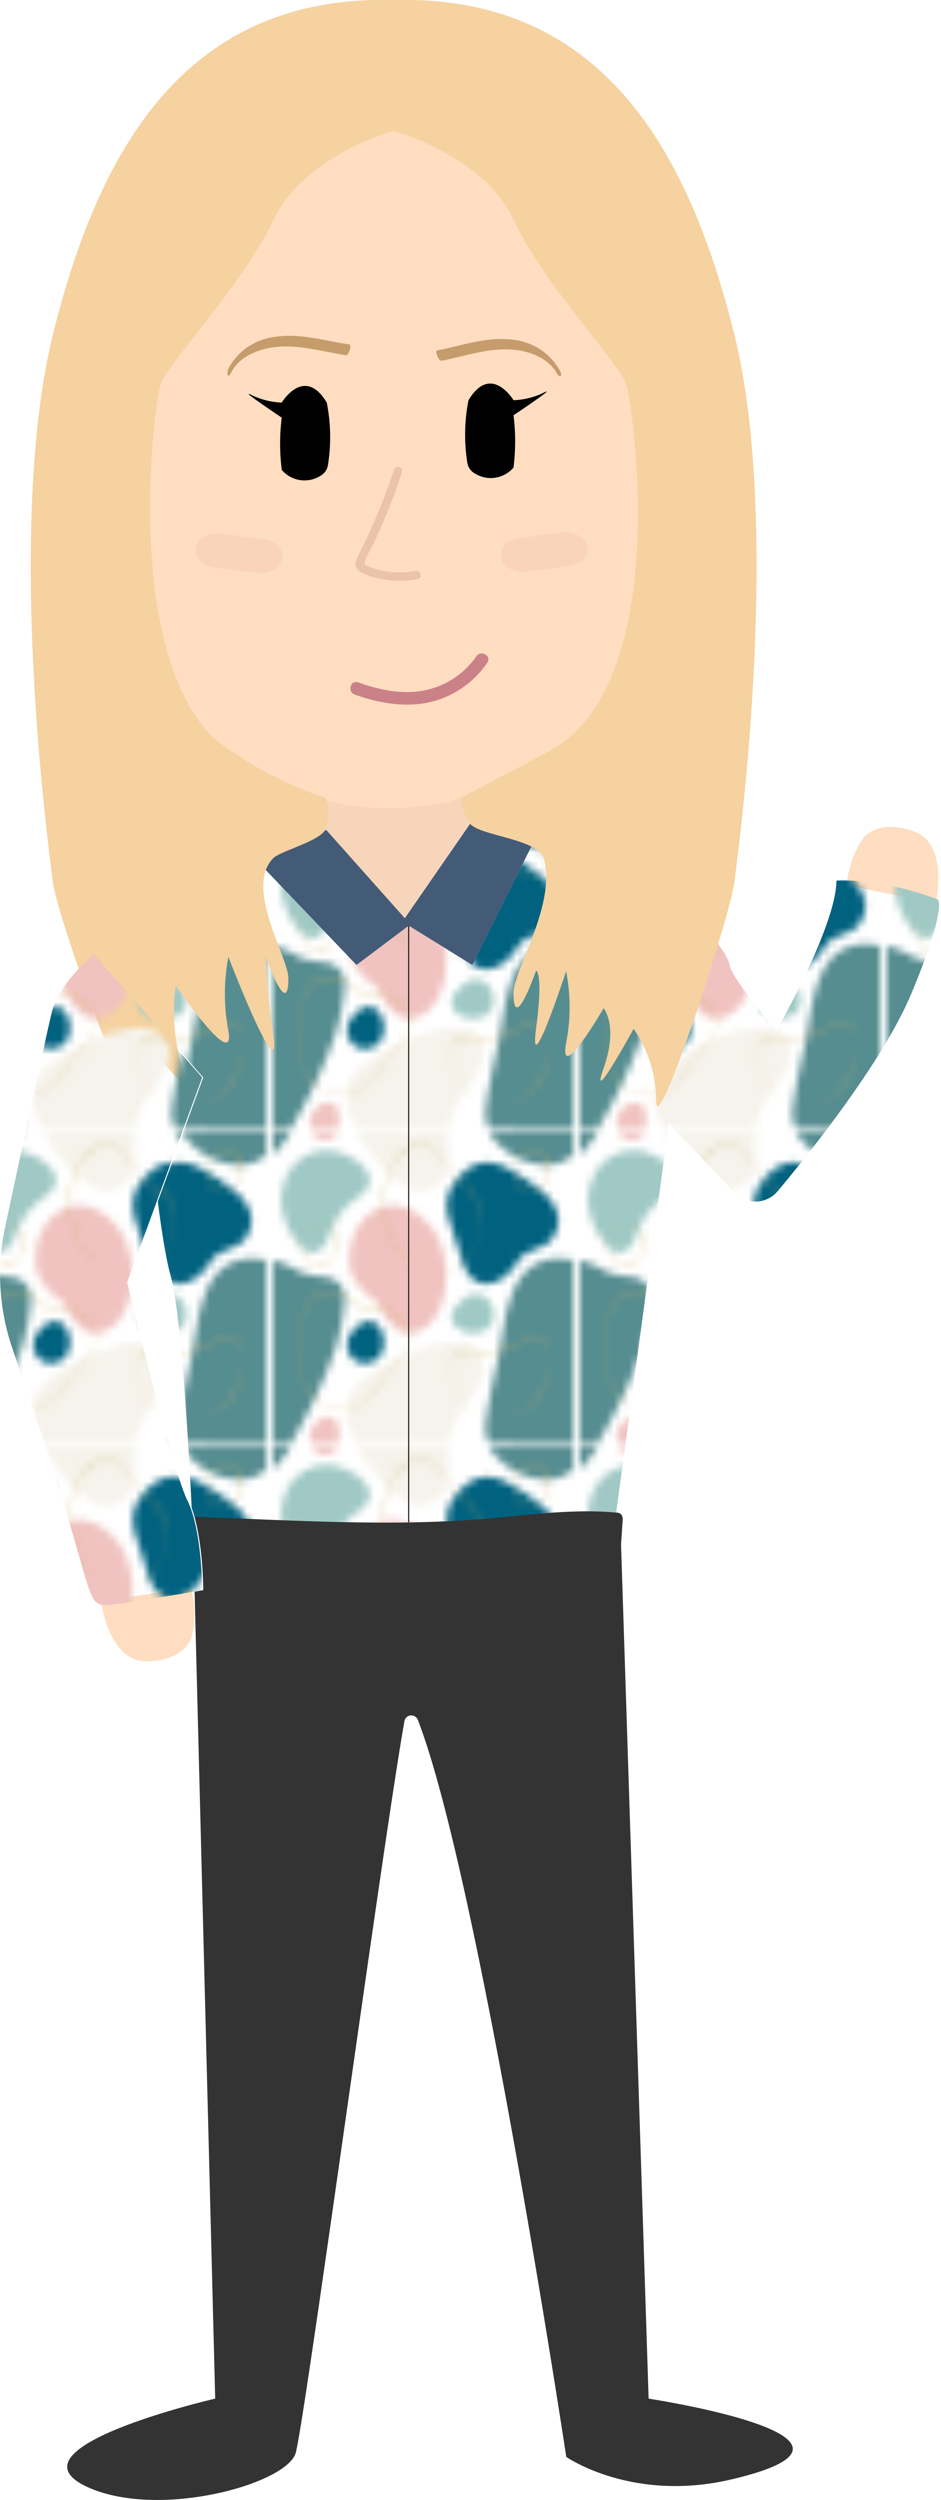 <svg id="Layer_1" data-name="Layer 1" xmlns="http://www.w3.org/2000/svg" xmlns:xlink="http://www.w3.org/1999/xlink" viewBox="0 0 167.17 444"><defs><style>.cls-1{fill:none;}.cls-2{fill:#f6f3ec;}.cls-3{fill:#a0c9c5;}.cls-4{fill:#568d91;}.cls-5{fill:#f0c3c0;}.cls-6{fill:#cfb060;}.cls-7{fill:#016280;}.cls-8{fill:#fff;}.cls-9{fill:#ffddc0;}.cls-10{fill:url(#blob-pattern);}.cls-11{fill:#333;}.cls-12{fill:#f7d5bb;}.cls-13{fill:#c69c6d;}.cls-14{fill:#ebc3ab;}.cls-15{fill:#cb8188;}.cls-16{opacity:0.11;}.cls-17{fill:#435b77;}.cls-18{fill:#666;stroke:#231f20;stroke-miterlimit:10;stroke-width:0.2px;}.cls-19{fill:#f5d2a0;}.cls-20{fill:url(#blob-pattern-5);}</style><pattern id="blob-pattern" data-name="blob-pattern" width="40.09" height="41.53" patternTransform="translate(-96.81 -53.05) scale(1.33)" patternUnits="userSpaceOnUse" viewBox="0 0 40.09 41.53"><rect class="cls-1" width="40.09" height="41.53"/><path class="cls-2" d="M28.08,31.6c0-8-15.28-.83-17.52,2.81-1.48,2.22-.78,4.81.76,7.12H23.43C23.86,36.94,27.42,35.74,28.08,31.6Z"/><path class="cls-3" d="M6.33,15.52a3.49,3.49,0,0,0,.9-1.22A19.52,19.52,0,0,1,8.81,11a3.48,3.48,0,0,1,.46-.57,10.64,10.64,0,0,1,1.3-1.3c1.1-.86,2.81-1.87,2.18-3.51S10.16,3,8.5,2.46a5.31,5.31,0,0,0-.89-.13,4.78,4.78,0,0,0-.85,0A6,6,0,0,0,1.4,6.81a8.24,8.24,0,0,0-.24,1,7,7,0,0,0,0,2.24,6.26,6.26,0,0,0,.14.73,10.19,10.19,0,0,0,2.4,4.41,2,2,0,0,0,2.11.64A2.44,2.44,0,0,0,6.33,15.52Z"/><path class="cls-2" d="M23.51,3.32A19,19,0,0,1,23.43,0H11.32a20.38,20.38,0,0,0,6.07,6.94C19.7,8.64,23.55,7.29,23.51,3.32Z"/><path class="cls-4" d="M0,17V41.53H2.26A66.3,66.3,0,0,0,8,29.63l.28-.76a28.12,28.12,0,0,0,1.25-6.45,2.83,2.83,0,0,0-1.73-3,3.36,3.36,0,0,0-.77-.2c-.52-.09-1.07-.1-1.58-.21l-.71-.13a5.39,5.39,0,0,1-2-.83c-.22-.12-.44-.22-.67-.33A12.79,12.79,0,0,0,0,17Z"/><path class="cls-4" d="M40.09,41.53V17a8.51,8.51,0,0,0-2.85-.21c-5.92.87-6.19,8.09-7.11,12.91-.75,3.27-1.92,8.76-1.77,10.08a4.08,4.08,0,0,0,.57,1.71Z"/><path class="cls-4" d="M2.26,0H0V2.83A15.81,15.81,0,0,0,2.26,0Z"/><path class="cls-4" d="M40.09,2.83V0H28.93c1.86,3.11,6.4,5.11,9.59,3.89A5.06,5.06,0,0,0,40.09,2.83Z"/><path class="cls-5" d="M21.81,13.52c-4.74-7.14-11.36-3.28-11.62,2.89,0,.35,0,.7,0,1.05a4.43,4.43,0,0,0,.51,1.83,3.77,3.77,0,0,0,.34.54c.14.21.27.4.42.6s.29.38.45.57.22.21.33.33c.68.62,1.48.9,1.9,1.74,1,1.87,2.28,4,4.45,3.58a3.2,3.2,0,0,0,.81-.2C23,25.1,24.3,18.35,21.81,13.52Z"/><path class="cls-6" d="M33.57,14.6l-.07,0h0C33.66,14.53,33.63,14.56,33.57,14.6Z"/><path class="cls-6" d="M35.91,10.1l0,0s0,0-.06-.09Z"/><path class="cls-6" d="M28.27,17.31l-.07,0h0C28.29,17.28,28.3,17.29,28.27,17.31Z"/><path class="cls-6" d="M35,13.75Z"/><polygon class="cls-6" points="27.61 17.39 27.61 17.39 27.6 17.38 27.6 17.38 27.61 17.39"/><path class="cls-6" d="M27.58,17.37l-.07,0h0l.08.05Z"/><path class="cls-6" d="M27.74,17.41h0l-.08,0Z"/><path class="cls-7" d="M37.28,14.07c-1.09,1.55-3.58,1.34-4.52,2.93-2.29,3.89-6.67,4.88-7.87-1.05-.63-3.14-3.4-6.46-.22-10,3.41-3.8,6.31-1.51,9.18.28S39.57,10.84,37.28,14.07Z"/><path class="cls-6" d="M27.6,17.38h0l.07,0Z"/><path class="cls-3" d="M27.22,21.45a2.71,2.71,0,0,0-1,.21,2.91,2.91,0,0,0-.76.49c-.8.74-2,1.74-1.52,2.92.57,1.52,2.54,1.88,3.95,1.42a2.29,2.29,0,0,0,1.36-1.28,2.52,2.52,0,0,0,.19-.81A2.84,2.84,0,0,0,27.22,21.45Z"/><path class="cls-7" d="M10.26,26.91a2.72,2.72,0,0,0,0,2.72A2.34,2.34,0,0,0,12,30.75a2.55,2.55,0,0,0,2.51-1.46,3.57,3.57,0,0,0-.37-3.41,1.72,1.72,0,0,0-2-.66,3.73,3.73,0,0,0-1.51,1.24A3.28,3.28,0,0,0,10.26,26.91Z"/><path class="cls-5" d="M8.78,40.45c0-.88,0-2.12-.95-2.44-1.2-.41-2.41.66-2.85,1.79a2,2,0,0,0,.07,1.52l.12.21H8.56a2.37,2.37,0,0,0,.13-.34A2.31,2.31,0,0,0,8.78,40.45Z"/><path class="cls-5" d="M8.56,0H5.17a2.66,2.66,0,0,0,.26.31A2.13,2.13,0,0,0,8.32.38,3,3,0,0,0,8.56,0Z"/><path class="cls-6" d="M36,34.42c-.12.23-.24.44-.37.65a6.9,6.9,0,0,1-1.49,1.64,7.89,7.89,0,0,1-.82.56,6.36,6.36,0,0,1-3.36.95,5.27,5.27,0,0,1-1.8-.34,5.71,5.71,0,0,1-1.73-1A3.47,3.47,0,0,1,26,36.5l-.23-.23a5.89,5.89,0,0,1-.58-.72A10.33,10.33,0,0,1,24,33a4.53,4.53,0,0,1,0-2.78A1.78,1.78,0,0,1,25.46,29a7.06,7.06,0,0,1,2,0l.49.05a9.5,9.5,0,0,0,1.81-.06,3.69,3.69,0,0,0,.7-.1,11.81,11.81,0,0,0,2.33-.9l1-.46a3.42,3.42,0,0,1,1.35-.29h.13a3.05,3.05,0,0,1,.6.17,1.77,1.77,0,0,1,.87.8A2.87,2.87,0,0,1,37,29.46,10.53,10.53,0,0,1,36,34.42ZM33.8,27.67l-1,.46a11.42,11.42,0,0,1-2.35.91,3.67,3.67,0,0,1-.71.1,12,12,0,0,1-1.28.08l-.54,0-.49-.05a6.52,6.52,0,0,0-2,0,1.68,1.68,0,0,0-1.38,1.15c-.68,1.89.31,3.9,1.11,5.24a5.76,5.76,0,0,0,.56.72,5.64,5.64,0,0,0,.65.57,5.69,5.69,0,0,0,6.82.42,7.4,7.4,0,0,0,.81-.57A6.51,6.51,0,0,0,35.51,35a5,5,0,0,0,.37-.63A10.3,10.3,0,0,0,37,29.46a2.42,2.42,0,0,0-.65-1.6,1.72,1.72,0,0,0-.48-.31,2.86,2.86,0,0,0-.58-.16A3.36,3.36,0,0,0,33.8,27.67Z"/><path class="cls-6" d="M26.36,16.05A6.72,6.72,0,0,1,25,17.52a5.35,5.35,0,0,1-1.71.88,5,5,0,0,1-1.39.2,5.3,5.3,0,0,1-2.21-.5A9.09,9.09,0,0,1,16,14.73h0a12.14,12.14,0,0,1-1.28-4.84,11.54,11.54,0,0,1,.65-4.65,7.26,7.26,0,0,1,1.23-2.18,4.42,4.42,0,0,1,1.81-1.31,3.5,3.5,0,0,1,.82-.2,2.47,2.47,0,0,1,.54-.05,3,3,0,0,1,2.17,1,10.41,10.41,0,0,1,1.77,2.65,3.28,3.28,0,0,0,1.19,1.18,8.5,8.5,0,0,1,.71.55l.15.15A1.53,1.53,0,0,1,26,7.2c.15.17.3.36.46.58s.26.37.4.56l0,0a4.53,4.53,0,0,1,.34.55,4.43,4.43,0,0,1,.51,1.84,9.42,9.42,0,0,1,0,1.06A8.11,8.11,0,0,1,26.36,16.05Zm1.27-5.28A4.44,4.44,0,0,0,27.13,9a4.93,4.93,0,0,0-.34-.54l0,0-.4-.56c-.16-.22-.31-.41-.45-.58l-.18-.18-.15-.14a7.13,7.13,0,0,0-.71-.55,3.29,3.29,0,0,1-1.2-1.2,10.35,10.35,0,0,0-1.76-2.63,3,3,0,0,0-2.12-1,2.44,2.44,0,0,0-.53.05,3.72,3.72,0,0,0-.8.19,5.53,5.53,0,0,0-3,3.45,12.2,12.2,0,0,0,.63,9.43c1.66,2.49,3.7,3.84,5.76,3.84a4.72,4.72,0,0,0,1.38-.21c2.47-.73,4.28-3.41,4.4-6.51A9,9,0,0,0,27.63,10.77Z"/><path class="cls-6" d="M18,26.06a3.16,3.16,0,0,1,0,2.25A7.16,7.16,0,0,1,16.23,31a16,16,0,0,0-1.58,2,11.89,11.89,0,0,1-2.51,2.81,4.9,4.9,0,0,1-1.72.77,5.51,5.51,0,0,1-2.25,0,6.41,6.41,0,0,1-2.67-1.1,4.31,4.31,0,0,1-1.09-1.2,4.51,4.51,0,0,1-.3-.58A12.24,12.24,0,0,1,3.48,29h0c0-.24,0-.48,0-.72a14.33,14.33,0,0,1,.31-3.43A5.64,5.64,0,0,1,5.18,22a3.47,3.47,0,0,1,2.53-1h.36a4.67,4.67,0,0,1,2.39,1.23,4,4,0,0,0,2.41,1.17,7,7,0,0,1,3.24.67A3.7,3.7,0,0,1,18,26.06Zm-5.14-2.51a4.14,4.14,0,0,1-2.46-1.19,4.56,4.56,0,0,0-2.34-1.21,3.52,3.52,0,0,0-2.84,1c-1.46,1.44-1.72,4.16-1.68,6.19,0,.24,0,.48,0,.72h0a12.28,12.28,0,0,0,.62,4.6,4.92,4.92,0,0,0,.29.56,5.21,5.21,0,0,0,3.71,2.27,5.87,5.87,0,0,0,1.21.13c2.56,0,3.9-1.86,5.2-3.66a16.19,16.19,0,0,1,1.59-2c1.7-1.71,2.33-3.43,1.77-4.85a3.17,3.17,0,0,0-.23-.45,4,4,0,0,0-1.64-1.43A7,7,0,0,0,12.87,23.55Z"/><path class="cls-6" d="M7.81,16.76a3,3,0,0,1-.83.81,2.13,2.13,0,0,1-1.09.32h0c-1.18,0-1.7-1.37-2.08-2.38l0-.11a3.15,3.15,0,0,1-.19-.93,3.1,3.1,0,0,1,.15-1h0a2.58,2.58,0,0,1,1.52-1.27,2.77,2.77,0,0,1,.9-.14,2.64,2.64,0,0,1,1.08.22,2.45,2.45,0,0,1,.67.47,2.35,2.35,0,0,1,.71,1.79A4.27,4.27,0,0,1,7.81,16.76Zm-1.92,1a2.79,2.79,0,0,0,2.37-2.07A4.46,4.46,0,0,0,8.5,14.5a2.35,2.35,0,0,0-.69-1.74,2.4,2.4,0,0,0-.65-.44,2.46,2.46,0,0,0-1-.23,2.62,2.62,0,0,0-2.35,1.38,2.88,2.88,0,0,0-.14,1,2.94,2.94,0,0,0,.18.9l.05.11c.37,1,.88,2.33,2,2.33Z"/><path class="cls-6" d="M36.59,6.19a3.37,3.37,0,0,1-.31.46l-.06.07A3.68,3.68,0,0,1,34.76,7.9a1.81,1.81,0,0,1-.61.1,1.74,1.74,0,0,1-1.47-.78,3.6,3.6,0,0,1-.36-3.44,2.56,2.56,0,0,1,2.35-1.49h.19A2.4,2.4,0,0,1,37,4.85,3.25,3.25,0,0,1,36.59,6.19ZM32.38,3.81a3.55,3.55,0,0,0,.37,3.37,1.66,1.66,0,0,0,1.4.75,1.91,1.91,0,0,0,.58-.1,3.64,3.64,0,0,0,1.44-1.16l0-.07a3.28,3.28,0,0,0,.31-.45,2.66,2.66,0,0,0,0-2.67,2.24,2.24,0,0,0-1.73-1.1A2.51,2.51,0,0,0,32.38,3.81Z"/></pattern><pattern id="blob-pattern-5" data-name="blob-pattern" width="40.09" height="41.53" patternTransform="translate(-98.04 -53.05) scale(1.33)" patternUnits="userSpaceOnUse" viewBox="0 0 40.09 41.53"><rect class="cls-1" width="40.09" height="41.53"/><path class="cls-2" d="M28.08,31.6c0-8-15.28-.83-17.52,2.81-1.48,2.22-.78,4.81.76,7.12H23.43C23.86,36.94,27.42,35.74,28.08,31.6Z"/><path class="cls-3" d="M6.33,15.52a3.49,3.49,0,0,0,.9-1.22A19.52,19.52,0,0,1,8.81,11a3.48,3.48,0,0,1,.46-.57,10.64,10.64,0,0,1,1.3-1.3c1.1-.86,2.81-1.87,2.18-3.51S10.16,3,8.5,2.46a5.31,5.31,0,0,0-.89-.13,4.78,4.78,0,0,0-.85,0A6,6,0,0,0,1.4,6.81a8.24,8.24,0,0,0-.24,1,7,7,0,0,0,0,2.24,6.26,6.26,0,0,0,.14.73,10.19,10.19,0,0,0,2.4,4.41,2,2,0,0,0,2.11.64A2.44,2.44,0,0,0,6.33,15.52Z"/><path class="cls-2" d="M23.51,3.32A19,19,0,0,1,23.43,0H11.32a20.38,20.38,0,0,0,6.07,6.94C19.7,8.64,23.55,7.29,23.51,3.32Z"/><path class="cls-4" d="M0,17V41.53H2.26A66.3,66.3,0,0,0,8,29.63l.28-.76a28.12,28.12,0,0,0,1.25-6.45,2.83,2.83,0,0,0-1.73-3,3.36,3.36,0,0,0-.77-.2c-.52-.09-1.07-.1-1.58-.21l-.71-.13a5.39,5.39,0,0,1-2-.83c-.22-.12-.44-.22-.67-.33A12.79,12.79,0,0,0,0,17Z"/><path class="cls-4" d="M40.09,41.53V17a8.51,8.51,0,0,0-2.85-.21c-5.92.87-6.19,8.09-7.11,12.91-.75,3.27-1.92,8.76-1.77,10.08a4.08,4.08,0,0,0,.57,1.71Z"/><path class="cls-4" d="M2.26,0H0V2.83A15.81,15.81,0,0,0,2.26,0Z"/><path class="cls-4" d="M40.09,2.83V0H28.93c1.86,3.11,6.4,5.11,9.59,3.89A5.06,5.06,0,0,0,40.09,2.83Z"/><path class="cls-5" d="M21.81,13.52c-4.74-7.14-11.36-3.28-11.62,2.89,0,.35,0,.7,0,1.05a4.43,4.43,0,0,0,.51,1.83,3.77,3.77,0,0,0,.34.54c.14.21.27.4.42.6s.29.38.45.57.22.21.33.33c.68.62,1.48.9,1.9,1.74,1,1.87,2.28,4,4.45,3.58a3.2,3.2,0,0,0,.81-.2C23,25.1,24.3,18.35,21.81,13.52Z"/><path class="cls-6" d="M33.57,14.6l-.07,0h0C33.66,14.53,33.63,14.56,33.57,14.6Z"/><path class="cls-6" d="M35.91,10.1l0,0s0,0-.06-.09Z"/><path class="cls-6" d="M28.27,17.31l-.07,0h0C28.29,17.28,28.3,17.29,28.27,17.31Z"/><path class="cls-6" d="M35,13.75Z"/><polygon class="cls-6" points="27.61 17.39 27.61 17.39 27.6 17.38 27.6 17.38 27.61 17.39"/><path class="cls-6" d="M27.58,17.37l-.07,0h0l.08.05Z"/><path class="cls-6" d="M27.74,17.41h0l-.08,0Z"/><path class="cls-7" d="M37.28,14.07c-1.09,1.55-3.58,1.34-4.52,2.93-2.29,3.89-6.67,4.88-7.87-1.05-.63-3.14-3.4-6.46-.22-10,3.41-3.8,6.31-1.51,9.18.28S39.57,10.84,37.28,14.07Z"/><path class="cls-6" d="M27.6,17.38h0l.07,0Z"/><path class="cls-3" d="M27.22,21.45a2.71,2.71,0,0,0-1,.21,2.91,2.91,0,0,0-.76.49c-.8.74-2,1.74-1.52,2.92.57,1.52,2.54,1.88,3.95,1.42a2.29,2.29,0,0,0,1.36-1.28,2.52,2.52,0,0,0,.19-.81A2.84,2.84,0,0,0,27.22,21.45Z"/><path class="cls-7" d="M10.26,26.91a2.72,2.72,0,0,0,0,2.72A2.34,2.34,0,0,0,12,30.75a2.55,2.55,0,0,0,2.51-1.46,3.57,3.57,0,0,0-.37-3.41,1.72,1.72,0,0,0-2-.66,3.73,3.73,0,0,0-1.51,1.24A3.28,3.28,0,0,0,10.26,26.91Z"/><path class="cls-5" d="M8.78,40.45c0-.88,0-2.12-.95-2.44-1.2-.41-2.41.66-2.85,1.79a2,2,0,0,0,.07,1.52l.12.21H8.56a2.37,2.37,0,0,0,.13-.34A2.31,2.31,0,0,0,8.78,40.45Z"/><path class="cls-5" d="M8.56,0H5.17a2.66,2.66,0,0,0,.26.31A2.13,2.13,0,0,0,8.32.38,3,3,0,0,0,8.56,0Z"/><path class="cls-6" d="M36,34.42c-.12.23-.24.44-.37.65a6.9,6.9,0,0,1-1.49,1.64,7.89,7.89,0,0,1-.82.56,6.36,6.36,0,0,1-3.36.95,5.27,5.27,0,0,1-1.8-.34,5.71,5.71,0,0,1-1.73-1A3.47,3.47,0,0,1,26,36.5l-.23-.23a5.89,5.89,0,0,1-.58-.72A10.33,10.33,0,0,1,24,33a4.53,4.53,0,0,1,0-2.78A1.78,1.78,0,0,1,25.46,29a7.06,7.06,0,0,1,2,0l.49.05a9.5,9.5,0,0,0,1.81-.06,3.69,3.69,0,0,0,.7-.1,11.81,11.81,0,0,0,2.33-.9l1-.46a3.42,3.42,0,0,1,1.35-.29h.13a3.05,3.05,0,0,1,.6.17,1.77,1.77,0,0,1,.87.8A2.87,2.87,0,0,1,37,29.46,10.53,10.53,0,0,1,36,34.42ZM33.8,27.67l-1,.46a11.42,11.42,0,0,1-2.35.91,3.67,3.67,0,0,1-.71.1,12,12,0,0,1-1.28.08l-.54,0-.49-.05a6.52,6.52,0,0,0-2,0,1.68,1.68,0,0,0-1.38,1.15c-.68,1.89.31,3.9,1.11,5.24a5.76,5.76,0,0,0,.56.72,5.64,5.64,0,0,0,.65.57,5.69,5.69,0,0,0,6.82.42,7.4,7.4,0,0,0,.81-.57A6.51,6.51,0,0,0,35.51,35a5,5,0,0,0,.37-.63A10.3,10.3,0,0,0,37,29.46a2.42,2.42,0,0,0-.65-1.6,1.72,1.72,0,0,0-.48-.31,2.86,2.86,0,0,0-.58-.16A3.36,3.36,0,0,0,33.8,27.67Z"/><path class="cls-6" d="M26.36,16.05A6.72,6.72,0,0,1,25,17.52a5.35,5.35,0,0,1-1.71.88,5,5,0,0,1-1.39.2,5.3,5.3,0,0,1-2.21-.5A9.09,9.09,0,0,1,16,14.73h0a12.14,12.14,0,0,1-1.28-4.84,11.54,11.54,0,0,1,.65-4.65,7.26,7.26,0,0,1,1.23-2.18,4.42,4.42,0,0,1,1.81-1.31,3.5,3.5,0,0,1,.82-.2,2.47,2.47,0,0,1,.54-.05,3,3,0,0,1,2.17,1,10.41,10.41,0,0,1,1.77,2.65,3.28,3.28,0,0,0,1.19,1.18,8.5,8.5,0,0,1,.71.55l.15.15A1.53,1.53,0,0,1,26,7.2c.15.17.3.36.46.58s.26.37.4.56l0,0a4.53,4.53,0,0,1,.34.55,4.43,4.43,0,0,1,.51,1.84,9.42,9.42,0,0,1,0,1.06A8.11,8.11,0,0,1,26.36,16.05Zm1.27-5.28A4.44,4.44,0,0,0,27.13,9a4.93,4.93,0,0,0-.34-.54l0,0-.4-.56c-.16-.22-.31-.41-.45-.58l-.18-.18-.15-.14a7.13,7.13,0,0,0-.71-.55,3.29,3.29,0,0,1-1.2-1.2,10.35,10.35,0,0,0-1.76-2.63,3,3,0,0,0-2.12-1,2.44,2.44,0,0,0-.53.05,3.72,3.72,0,0,0-.8.19,5.53,5.53,0,0,0-3,3.45,12.2,12.2,0,0,0,.63,9.43c1.66,2.49,3.7,3.84,5.76,3.84a4.72,4.72,0,0,0,1.38-.21c2.47-.73,4.28-3.41,4.4-6.51A9,9,0,0,0,27.63,10.77Z"/><path class="cls-6" d="M18,26.06a3.16,3.16,0,0,1,0,2.25A7.16,7.16,0,0,1,16.23,31a16,16,0,0,0-1.58,2,11.89,11.89,0,0,1-2.51,2.81,4.9,4.9,0,0,1-1.72.77,5.51,5.51,0,0,1-2.25,0,6.41,6.41,0,0,1-2.67-1.1,4.31,4.31,0,0,1-1.09-1.2,4.51,4.51,0,0,1-.3-.58A12.24,12.24,0,0,1,3.48,29h0c0-.24,0-.48,0-.72a14.33,14.33,0,0,1,.31-3.43A5.64,5.64,0,0,1,5.18,22a3.47,3.47,0,0,1,2.53-1h.36a4.67,4.67,0,0,1,2.39,1.23,4,4,0,0,0,2.41,1.17,7,7,0,0,1,3.24.67A3.7,3.7,0,0,1,18,26.06Zm-5.14-2.51a4.14,4.14,0,0,1-2.46-1.19,4.56,4.56,0,0,0-2.34-1.21,3.52,3.52,0,0,0-2.84,1c-1.46,1.44-1.72,4.16-1.68,6.19,0,.24,0,.48,0,.72h0a12.28,12.28,0,0,0,.62,4.6,4.92,4.92,0,0,0,.29.56,5.21,5.21,0,0,0,3.71,2.27,5.87,5.87,0,0,0,1.21.13c2.56,0,3.9-1.86,5.2-3.66a16.19,16.19,0,0,1,1.59-2c1.7-1.71,2.33-3.43,1.77-4.85a3.17,3.17,0,0,0-.23-.45,4,4,0,0,0-1.64-1.43A7,7,0,0,0,12.87,23.55Z"/><path class="cls-6" d="M7.81,16.76a3,3,0,0,1-.83.81,2.13,2.13,0,0,1-1.09.32h0c-1.18,0-1.7-1.37-2.08-2.38l0-.11a3.15,3.15,0,0,1-.19-.93,3.1,3.1,0,0,1,.15-1h0a2.58,2.58,0,0,1,1.52-1.27,2.77,2.77,0,0,1,.9-.14,2.64,2.64,0,0,1,1.08.22,2.45,2.45,0,0,1,.67.47,2.35,2.35,0,0,1,.71,1.79A4.27,4.27,0,0,1,7.81,16.76Zm-1.92,1a2.79,2.79,0,0,0,2.37-2.07A4.46,4.46,0,0,0,8.5,14.5a2.35,2.35,0,0,0-.69-1.74,2.4,2.4,0,0,0-.65-.44,2.46,2.46,0,0,0-1-.23,2.62,2.62,0,0,0-2.35,1.38,2.88,2.88,0,0,0-.14,1,2.94,2.94,0,0,0,.18.9l.05.11c.37,1,.88,2.33,2,2.33Z"/><path class="cls-6" d="M36.59,6.19a3.37,3.37,0,0,1-.31.46l-.06.07A3.68,3.68,0,0,1,34.76,7.9a1.81,1.81,0,0,1-.61.1,1.74,1.74,0,0,1-1.47-.78,3.6,3.6,0,0,1-.36-3.44,2.56,2.56,0,0,1,2.35-1.49h.19A2.4,2.4,0,0,1,37,4.85,3.25,3.25,0,0,1,36.59,6.19ZM32.38,3.81a3.55,3.55,0,0,0,.37,3.37,1.66,1.66,0,0,0,1.4.75,1.91,1.91,0,0,0,.58-.1,3.64,3.64,0,0,0,1.44-1.16l0-.07a3.28,3.28,0,0,0,.31-.45,2.66,2.66,0,0,0,0-2.67,2.24,2.24,0,0,0-1.73-1.1A2.51,2.51,0,0,0,32.38,3.81Z"/></pattern></defs><path class="cls-8" d="M119.3,178.47,89.21,193.85l9.85,24.9s2,24.43,4.34,32.87,3.84,43.76,3.84,43.76h75.12l14.53-107.3-29.28-12.93L157,196.39l-11.29-7-9.28,7Z" transform="translate(-72.77 -25)"/><path class="cls-8" d="M196.89,188.08s5.53,6,5.84,8.31S211,208.08,211,208.08s10.66-18.66,10.66-26.66c0,0,7.34-.67,18,3.33,0,0,1.82,1.1-4.67,16.66-4.89,11.76-17.45,27.59-23.77,35.16a5.15,5.15,0,0,1-7.68.24L192,224.57Z" transform="translate(-72.77 -25)"/><path class="cls-9" d="M239,185.44s2.43-10.47-3.83-12.77-8.89,1-8.89,1-2.46,2.85-3.13,8.54Z" transform="translate(-72.77 -25)"/><path class="cls-10" d="M119,178.45l-30.1,15.39,9.85,24.89s2,24.43,4.34,32.88,3.85,43.76,3.85,43.76H182l14.53-107.3-29.27-12.94-10.6,21.25-11.3-7-9.28,7Z" transform="translate(-72.77 -25)"/><path class="cls-11" d="M107,294.37l10.41.41c13.71.55,27.44,1.1,41.14,0,7.93-.66,15.87-1.88,23.8-1.13a1,1,0,0,1,.93.54,2.36,2.36,0,0,1,.09,1.1l-.27,4L188,451s46,7,14.69,14.35c-17.65,4.15-29.32-4-29.32-4S157.75,358.15,147,330.46a1.24,1.24,0,0,0-2.38.21c-3.81,21.44-17.47,122.66-19.29,129.87C124,466,101.85,472.29,89,467c-17-7,22-16,22-16Z" transform="translate(-72.77 -25)"/><path class="cls-8" d="M89.7,194.53s-6.15,4.9-7.48,10.23c-.9,3.61-5.47,25-8.33,38.36a40.31,40.31,0,0,0,1.3,21.47c3.06,8.94,7.32,21.57,9.7,29.49,4,13.33,4,16,6.66,16s17.33-2.67,17.33-2.67,0-10.66-2.66-16-10.67-38.66-10.67-38.66l13.33-36.39Z" transform="translate(-72.77 -25)"/><path class="cls-10" d="M196.54,188.07s5.53,6,5.84,8.31,8.31,11.69,8.31,11.69,10.67-18.67,10.67-26.67c0,0,7.33-.66,18,3.34,0,0,1.82,1.09-4.66,16.66-4.9,11.76-17.46,27.59-23.77,35.15a5.13,5.13,0,0,1-7.68.24L191.6,224.55Z" transform="translate(-72.77 -25)"/><path class="cls-12" d="M156,162.74l.63,8-12,17.33-14-15.69v-8.31S140.78,151.93,156,162.74Z" transform="translate(-72.77 -25)"/><path class="cls-9" d="M98.71,141.41s14.67,26,33.33,26c0,0,8.23,2.54,20.11,0s37.21-22,37.21-22L186.7,86.13,165.37,32.82l-48-1.27-24,58.39Z" transform="translate(-72.77 -25)"/><path d="M164,98.75s8-5.33,5.34-4A13.35,13.35,0,0,1,164,96.08s-4-6.66-8,0a31.61,31.61,0,0,0-.2,11.15,2.62,2.62,0,0,0,1.26,1.82,5.33,5.33,0,0,0,6.93-1A37.24,37.24,0,0,0,164,98.75Z" transform="translate(-72.77 -25)"/><path d="M122.82,99.17s-8-5.34-5.34-4a13.35,13.35,0,0,0,5.34,1.33s4-6.66,8,0a31.59,31.59,0,0,1,.2,11.15,2.64,2.64,0,0,1-1.26,1.82,5.33,5.33,0,0,1-6.93-1A37.24,37.24,0,0,1,122.82,99.17Z" transform="translate(-72.77 -25)"/><path class="cls-13" d="M151.24,89.07c4-.78,8.07-2.23,12.21-2,3.12.18,6.64,1.37,8.25,4.24.11.2.42.7.68.45s-.19-1-.3-1.22a10.83,10.83,0,0,0-8.38-5.22c-4.51-.54-8.94,1.08-13.31,1.93-.37.07.27,1.92.85,1.81Z" transform="translate(-72.77 -25)"/><path class="cls-13" d="M134.85,86.18c-4.4-.65-8.89-2.07-13.37-1.33a10.7,10.7,0,0,0-8.12,5.6c-.37.74-.15,2,.47.72,1.47-2.91,5-4.25,8.08-4.56,4.13-.42,8.24.86,12.29,1.47.56.08,1.07-1.83.65-1.9Z" transform="translate(-72.77 -25)"/><path class="cls-14" d="M142.75,108.45a109.56,109.56,0,0,1-6.41,15.35c-.44.88-.67,1.79.15,2.53a7.83,7.83,0,0,0,3.07,1.29,16.46,16.46,0,0,0,7.42.21c.94-.18.54-1.63-.4-1.44a14.8,14.8,0,0,1-6.62-.22,13,13,0,0,1-1.38-.44c-.68-.25-1.22-.32-.94-1.17a27.22,27.22,0,0,1,1.54-3.11,107.67,107.67,0,0,0,5-12.6c.3-.92-1.15-1.31-1.45-.4Z" transform="translate(-72.77 -25)"/><path class="cls-15" d="M135.79,148.36c4.41,1.57,9.24,2.41,13.85,1.22a17,17,0,0,0,9.7-6.89c.83-1.19-1.12-2.32-1.94-1.14a14.68,14.68,0,0,1-8.68,5.94c-4.13,1-8.41.1-12.33-1.3-1.36-.49-1.95,1.68-.6,2.17Z" transform="translate(-72.77 -25)"/><g class="cls-16"><path class="cls-15" d="M120,120.84l-7.42-1a5.5,5.5,0,0,0-3.08.3,3.42,3.42,0,0,0-1.84,1.82,2.5,2.5,0,0,0,.41,2.34,3.93,3.93,0,0,0,2.39,1.4l7.41,1a5.53,5.53,0,0,0,3.09-.31,3.37,3.37,0,0,0,1.83-1.82,2.47,2.47,0,0,0-.4-2.34,4,4,0,0,0-2.39-1.4Z" transform="translate(-72.77 -25)"/></g><g class="cls-16"><path class="cls-15" d="M166.81,126.48l7.41-1a4,4,0,0,0,2.39-1.39,2.52,2.52,0,0,0,.41-2.35,3.37,3.37,0,0,0-1.84-1.81,5.78,5.78,0,0,0-3.08-.31l-7.42,1a4.07,4.07,0,0,0-2.39,1.39,2.52,2.52,0,0,0-.4,2.35,3.33,3.33,0,0,0,1.84,1.81,5.76,5.76,0,0,0,3.08.31Z" transform="translate(-72.77 -25)"/></g><polygon class="cls-17" points="46.19 153.45 57.94 147.38 71.91 163.07 83.9 145.74 94.5 150.13 83.9 171.38 72.61 164.4 63.33 171.38 46.19 153.45"/><line class="cls-18" x1="72.6" y1="164.4" x2="72.6" y2="270.37"/><path class="cls-9" d="M90.71,309.38s1.34,10.67,8,10.67,8-4,8-4,1.33-3.52,0-9.1Z" transform="translate(-72.77 -25)"/><path class="cls-19" d="M203.21,84.33C194.7,50.06,178.7,24.11,142.7,25h0c-36-.91-52,25-60.5,59.3s-.82,91.37,0,97.58,15.18,46.15,15.18,38.54V207.69s10.66,15.26,8,7.65A34,34,0,0,1,104,200.07s10.67,15.61,9.34,8a35.13,35.13,0,0,1,0-13.13s9.33,24.18,8,14a126.39,126.39,0,0,1-1.34-14s4,11.41,4,3.79c0-3.73-7.9-16.09-2.66-21.33,1.33-1.33,8.76-3.11,9.33-5.33.89-3.51,0-5.33,0-5.33a67.62,67.62,0,0,1-20-10.67c-16-16-10.66-59.06-9.33-62.87S116,75.43,121.38,64,142.7,48.25,142.7,48.25h0S158.7,52.6,164,64,182.7,89.4,184,93.21c1.25,3.57,8,50.87-12,64.2-2.36,1.57-13.21,7-17.33,9.33a11.69,11.69,0,0,0,1.46,4.33c1.13,2.32,12.13,2.81,13.21,6.33,2.41,7.9-5.34,20-5.34,23.92,0,7.61,4-3.92,4-3.92s1.34.14,0,10.29,5.34-10.2,5.34-10.2a32.93,32.93,0,0,1,0,12.75c-1.34,7.61,6.66-6.17,6.66-6.17s2.67,3.05,0,10.66,5.33-7,5.33-7a22.34,22.34,0,0,1,4,12.75c0,7.61,13-32.33,13.85-38.54S211.71,118.59,203.21,84.33Z" transform="translate(-72.77 -25)"/><path class="cls-20" d="M89.46,194.52s-6.15,4.9-7.48,10.23c-.9,3.61-5.47,24.95-8.33,38.35A40.31,40.31,0,0,0,75,264.57c3.06,8.95,7.32,21.57,9.7,29.5,4,13.33,4,16,6.66,16s17.33-2.66,17.33-2.66,0-10.67-2.66-16-10.67-38.66-10.67-38.66l13.33-36.39Z" transform="translate(-72.77 -25)"/></svg>